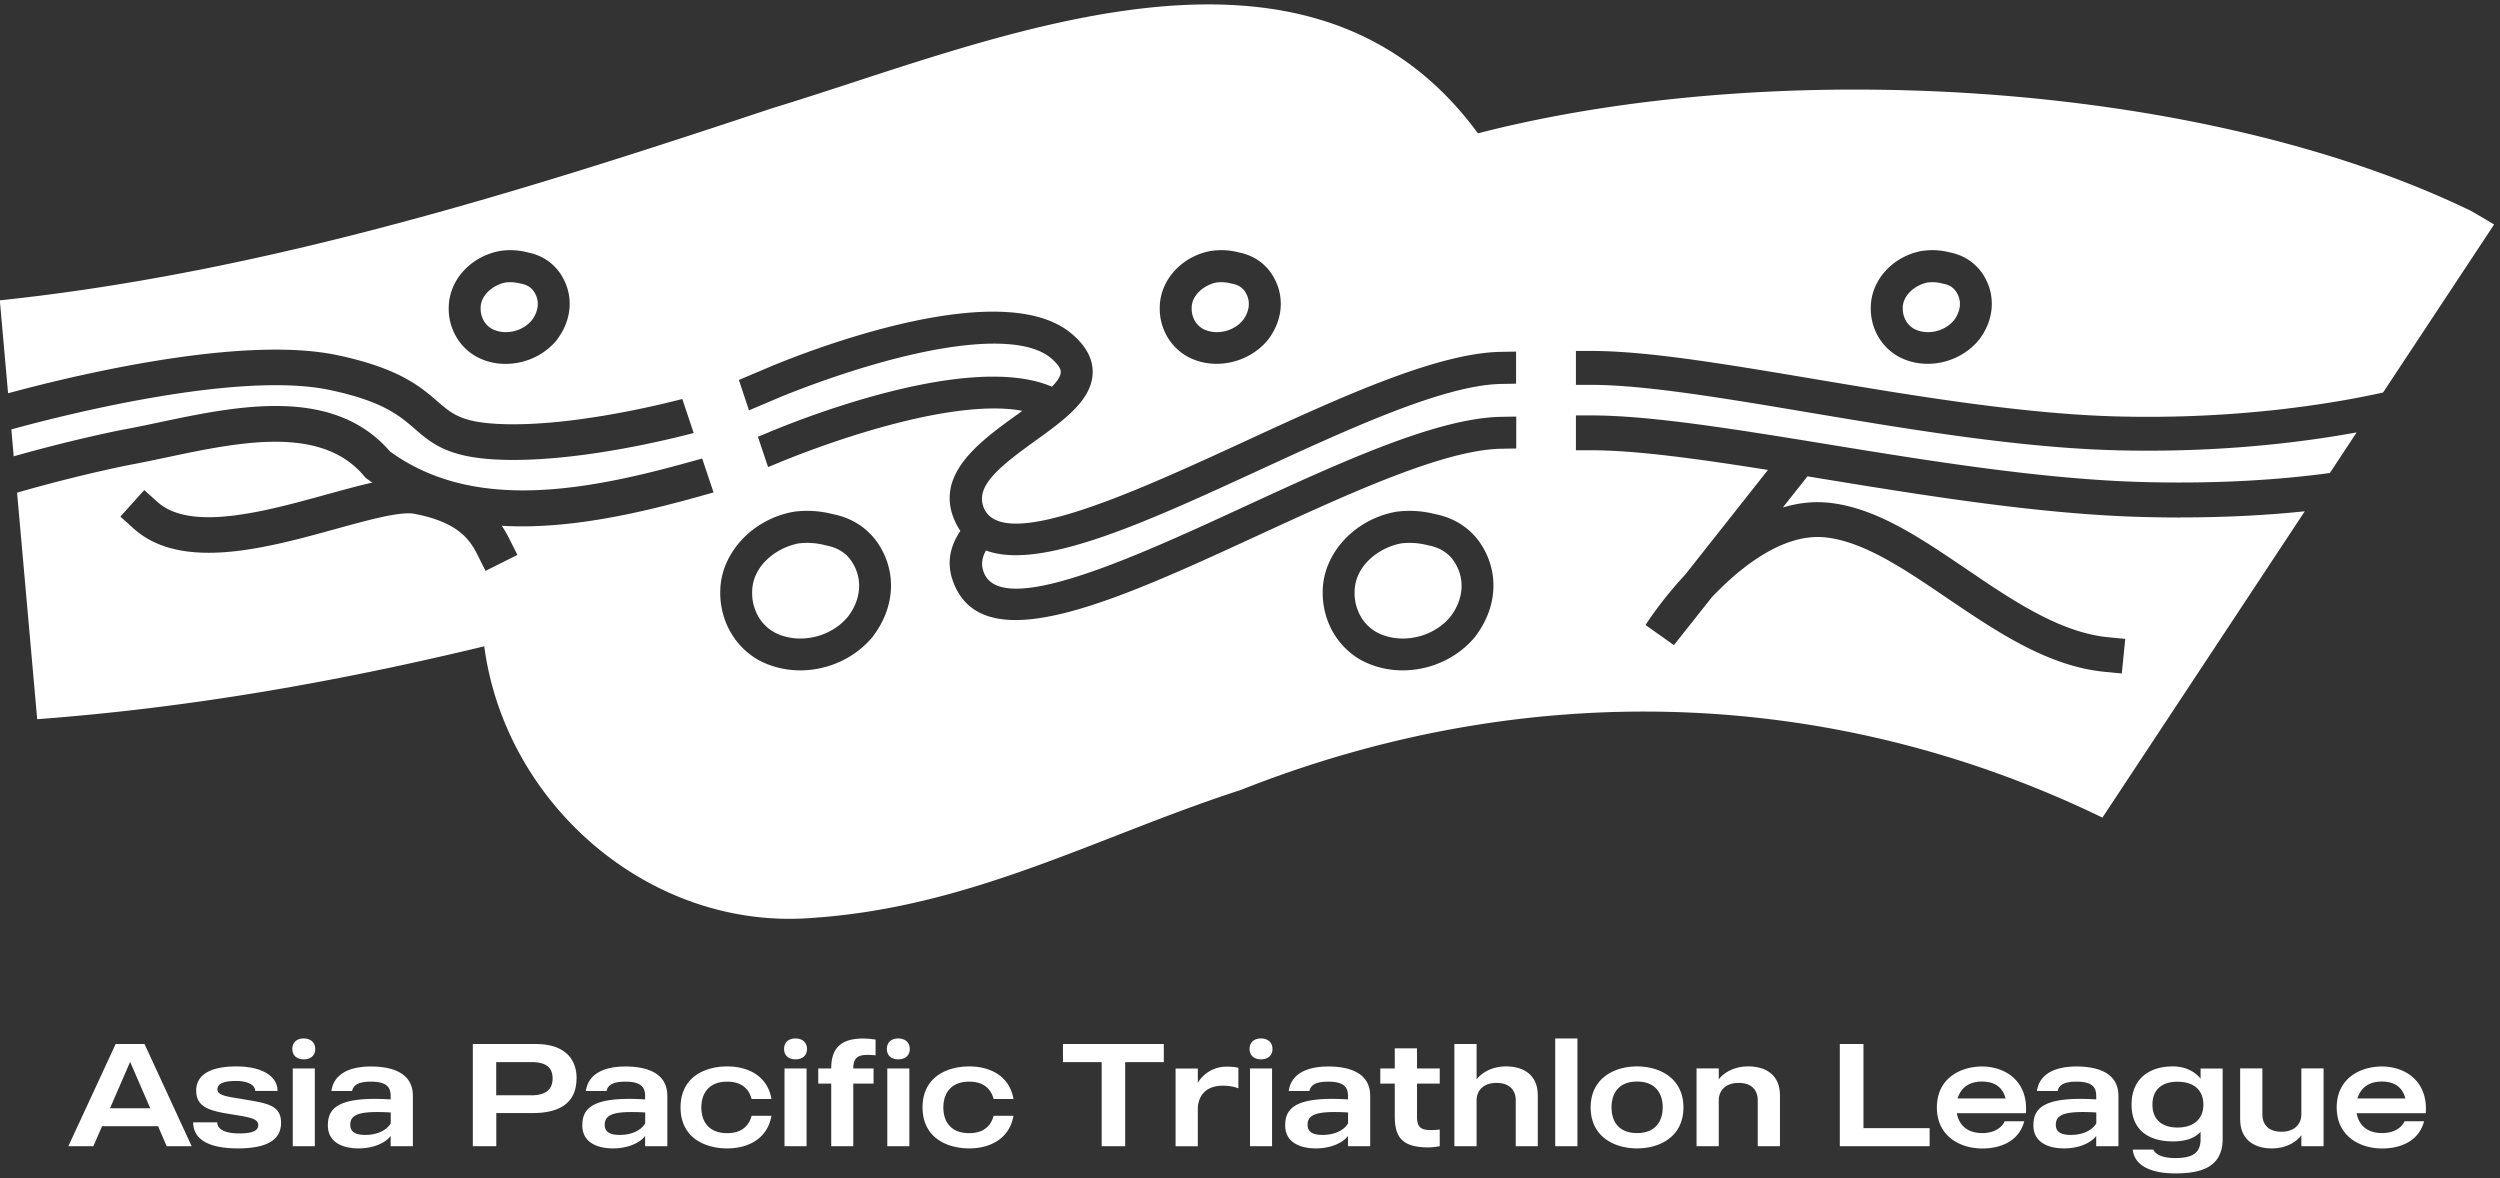 <svg width="297" height="140" fill="none" xmlns="http://www.w3.org/2000/svg"><rect width="100%" height="100%" fill="#333333" stroke="none"/><path d="M18.79 133.79h-6.66l-1.04 2.38H8.12l5.62-12.14h3.43l5.6 12.14H19.8l-1.02-2.38h.01zm-.94-2.13l-2.39-5.51-2.39 5.51h4.79-.01zm15.54 1.72c0 2.12-1.8 3.05-5.15 3.05-3.35 0-5.29-1.02-5.29-3.1h2.86c0 .92 1.09 1.32 2.6 1.32s2.27-.28 2.27-.99c0-.83-1.14-.94-3.61-1.35-2.44-.4-3.76-.92-3.76-2.76 0-1.84 1.65-2.86 4.77-2.86 3.12 0 4.89 1.21 4.89 2.91h-2.65c0-.59-.68-1.18-2.27-1.18-1.44 0-2.22.29-2.22 1.01 0 .8 1.54.88 3.19 1.18 2.6.45 4.37.64 4.37 2.77zm1.34-8.76c0-.8.55-1.25 1.35-1.25s1.37.45 1.37 1.25-.57 1.23-1.37 1.23c-.8 0-1.35-.45-1.35-1.23zm.05 2.31h2.62v9.24h-2.62v-9.24zm14.27 3.24v6h-2.64v-1.23c-.4.61-1.73 1.49-3.8 1.49-2.17 0-3.66-.9-3.66-2.72 0-1.94 1.01-3.5 7.46-3.1v-.43c0-.97-.43-1.68-2.34-1.68-1.6 0-2.1.47-2.24 1.11h-2.46c.29-2.05 2.17-2.91 4.7-2.91 2.53 0 4.98.76 4.98 3.49v-.02zm-2.64 1.99c-3.5-.19-4.8.14-4.8 1.46 0 .87.64 1.21 1.79 1.21 1.42 0 2.53-.55 3.02-1.37v-1.3h-.01zm22.08-4.04c0 2.76-1.82 4.11-5.18 4.11h-4.35v3.94h-2.79v-12.14h7.47c3.33 0 4.86 1.65 4.86 4.09h-.01zm-2.84 0c0-1.37-.87-1.94-2.5-1.94h-4.2v3.94h4.2c1.63 0 2.5-.66 2.5-1.99v-.01zm13.63 2.05v6h-2.64v-1.23c-.4.61-1.73 1.49-3.8 1.49-2.17 0-3.66-.9-3.66-2.72 0-1.94 1.01-3.5 7.46-3.1v-.43c0-.97-.43-1.68-2.34-1.68-1.6 0-2.1.47-2.24 1.11H69.6c.29-2.05 2.17-2.91 4.7-2.91 2.53 0 4.98.76 4.98 3.49v-.02zm-2.64 1.99c-3.5-.19-4.8.14-4.8 1.46 0 .87.64 1.21 1.79 1.21 1.42 0 2.53-.55 3.02-1.37v-1.3h-.01zm12.65.4h2.36c-.49 2.77-2.83 3.87-5.25 3.87-2.71 0-5.55-1.3-5.55-4.87 0-3.57 2.84-4.87 5.55-4.87 2.43 0 4.77 1.09 5.25 3.87h-2.36c-.31-1.18-1.16-2.06-2.9-2.06-2.22 0-3.07 1.44-3.07 3.07s.85 3.05 3.07 3.05c1.73 0 2.58-.88 2.9-2.05v-.01zm3.86-7.94c0-.8.55-1.25 1.35-1.25s1.37.45 1.37 1.25-.57 1.23-1.37 1.23c-.8 0-1.35-.45-1.35-1.23zm.05 2.31h2.62v9.24H93.2v-9.24zm8.17 0h2.41v1.8h-2.41v7.44h-2.62v-7.44h-1.54v-1.8h1.54c0-1.84.64-3.55 3.73-3.55.61 0 1.01.05 1.54.12v1.87c-1.72-.14-2.65-.07-2.65 1.56zm3.99-2.31c0-.8.55-1.25 1.35-1.25s1.37.45 1.37 1.25-.57 1.23-1.37 1.23c-.8 0-1.35-.45-1.35-1.23zm.05 2.31h2.62v9.24h-2.62v-9.24zm12.63 5.63h2.36c-.49 2.77-2.83 3.87-5.25 3.87-2.7 0-5.55-1.3-5.55-4.87 0-3.57 2.84-4.87 5.55-4.87 2.43 0 4.77 1.09 5.25 3.87h-2.36c-.31-1.18-1.16-2.06-2.9-2.06-2.22 0-3.07 1.44-3.07 3.07s.85 3.05 3.07 3.05c1.73 0 2.58-.88 2.9-2.05v-.01zm20.23-6.38h-4.6v9.99h-2.79v-9.99h-4.6v-2.15h11.98v2.15h.01zm8.85.66v2.43h-.09c-.33-.14-.95-.29-1.75-.29-2.18 0-2.98 1.37-2.98 2.81v4.39h-2.64v-9.24h2.64v1.7a3.95 3.95 0 013.45-1.92c.61 0 1.06.05 1.37.14v-.02zm1.33-2.22c0-.8.55-1.25 1.35-1.25s1.37.45 1.37 1.25-.57 1.23-1.37 1.23c-.8 0-1.35-.45-1.35-1.23zm.05 2.31h2.62v9.24h-2.62v-9.24zm14.28 3.24v6h-2.64v-1.23c-.4.61-1.73 1.49-3.8 1.49-2.17 0-3.66-.9-3.66-2.72 0-1.94 1.01-3.5 7.46-3.1v-.43c0-.97-.43-1.68-2.34-1.68-1.6 0-2.1.47-2.24 1.11h-2.46c.29-2.05 2.17-2.91 4.7-2.91 2.53 0 4.98.76 4.98 3.49v-.02zm-2.64 1.99c-3.5-.19-4.8.14-4.8 1.46 0 .87.64 1.21 1.79 1.21 1.42 0 2.53-.55 3.02-1.37v-1.3h-.01zm8.2-3.43v3.88c0 1.51.55 1.8 2.7 1.58v1.98c-.35.05-.76.14-1.37.14-3.33 0-3.97-1.44-3.97-3.75v-3.83h-1.72v-1.8h1.72v-2.39h2.64v2.39h2.7v1.8h-2.7zm14.35 1.32v6.12h-2.62v-5.46c0-1.11-.66-2.06-2.29-2.06s-2.36.99-2.36 2.06v5.46h-2.64v-12.14h2.64v4.2c.42-.55 1.54-1.54 3.5-1.54 2.38 0 3.76 1.28 3.76 3.36h.01zm4.71-6.68v12.8h-2.64v-12.8h2.64zm12.59 8.19c0 3.49-2.81 4.87-5.51 4.87-2.7 0-5.51-1.39-5.51-4.87 0-3.48 2.83-4.87 5.51-4.87 2.68 0 5.51 1.39 5.51 4.87zm-2.46 0c0-1.63-.83-3.07-3.05-3.07-2.22 0-3.03 1.44-3.03 3.07s.82 3.05 3.03 3.05 3.05-1.44 3.05-3.05zm13.93-1.51v6.12h-2.64v-5.46c0-1.11-.64-2.06-2.27-2.06s-2.36.99-2.36 2.06v5.46h-2.64v-9.24h2.64v1.3c.4-.55 1.53-1.54 3.5-1.54 2.38 0 3.76 1.28 3.76 3.36h.01zm17.77 6.12h-10.66v-12.14h2.81v9.99h7.86v2.15h-.01zm3.24-3.94c.21 1.27 1.09 2.38 3.02 2.38 1.4 0 2.31-.62 2.67-1.4h2.32c-.61 2.31-2.71 3.23-4.99 3.23-2.64 0-5.39-1.46-5.39-4.87s2.72-4.87 5.38-4.87c2.66 0 5.48 1.65 5.2 5.55h-8.2l-.01-.02zm.09-1.73h5.7c-.28-1.11-1.06-2.01-2.79-2.01s-2.57.9-2.91 2.01zm19.11-.33v6h-2.64v-1.23c-.4.61-1.73 1.49-3.8 1.49-2.17 0-3.66-.9-3.66-2.72 0-1.94 1.01-3.5 7.46-3.1v-.43c0-.97-.43-1.68-2.34-1.68-1.6 0-2.1.47-2.24 1.11h-2.46c.29-2.05 2.17-2.91 4.7-2.91 2.53 0 4.98.76 4.98 3.49v-.02zm-2.64 1.99c-3.5-.19-4.8.14-4.8 1.46 0 .87.64 1.21 1.79 1.21 1.42 0 2.53-.55 3.02-1.37v-1.3h-.01zm15.02-5.23v8.38c0 3.61-3 4.09-5.65 4.09-3.09 0-4.86-1.06-5.03-2.83h2.46c.19.57 1.11 1.01 2.57 1.01 2.1 0 3.03-.61 3.03-2.27v-.85c-.69.75-1.75 1.14-3.31 1.14-2.71 0-4.89-1.23-4.89-4.37s2.18-4.54 4.89-4.54c1.42 0 2.57.54 3.31 1.46v-1.21h2.62v-.01zm-2.29 4.3c0-1.75-1.16-2.72-3.07-2.72s-2.98.99-2.98 2.72c0 1.73 1.09 2.72 2.98 2.72s3.07-.99 3.07-2.72zm4.37 1.82v-6.12h2.64v5.46c0 1.11.64 2.06 2.27 2.06s2.36-.99 2.36-2.06v-5.46h2.64v9.24h-2.64v-1.3c-.4.55-1.53 1.56-3.5 1.56-2.38 0-3.76-1.3-3.76-3.38h-.01zm13.84-.82c.21 1.27 1.09 2.38 3.02 2.38 1.4 0 2.31-.62 2.67-1.4h2.32c-.61 2.31-2.71 3.23-4.99 3.23-2.64 0-5.39-1.46-5.39-4.87s2.72-4.87 5.38-4.87c2.66 0 5.48 1.65 5.2 5.55h-8.2l-.01-.02zm.09-1.73h5.7c-.28-1.11-1.06-2.01-2.79-2.01s-2.57.9-2.91 2.01zM142.23 38.51c.17.2.39.38.63.53 1.54.84 3.69.38 4.82-1.03.37-.5 1.21-1.91.2-3.4-.15-.22-.34-.4-.56-.55-.26-.17-.56-.28-.91-.35l-.14-.03c-.56-.15-1.15-.19-1.75-.12-1.43.28-2.92 1.46-2.95 2.97v.02c-.01.42.05.82.2 1.19.12.3.26.55.46.77zm84.48 0c.17.2.39.38.63.53 1.54.84 3.69.38 4.82-1.03.37-.5 1.21-1.92.2-3.4-.15-.22-.34-.4-.56-.55-.25-.17-.56-.28-.91-.35l-.14-.03c-.56-.15-1.15-.19-1.75-.12-1.43.28-2.92 1.46-2.95 2.97v.02c-.01.42.05.82.2 1.19.12.3.26.55.46.77zM62.85 34.06c-.26-.17-.56-.28-.91-.35l-.14-.03c-.56-.15-1.15-.19-1.75-.12-1.43.28-2.92 1.46-2.95 2.97v.02c-.01.42.05.82.2 1.19.12.3.26.55.46.77.17.2.39.38.63.53 1.54.84 3.69.38 4.82-1.03.37-.5 1.21-1.92.2-3.4-.15-.22-.34-.4-.56-.55zM99.97 65.5c-.51-.33-1.12-.57-1.8-.7l-.14-.03a8.408 8.408 0 00-3.17-.21c-2.63.5-5.43 2.64-5.5 5.66v.02c-.03.8.1 1.57.39 2.29.22.57.52 1.07.9 1.5.35.4.77.75 1.25 1.04 2.83 1.56 6.81.73 8.88-1.87 1.57-2.09 1.72-4.56.36-6.56-.31-.46-.71-.85-1.18-1.15l.01.01z" fill="#fff"/><path d="M259.01 61.48c-1.4 0-2.84-.02-4.33-.06-12.23-.3-26.15-2.57-38.43-4.58-.51-.08-1.01-.17-1.52-.25l-2.93 3.7c1.79-.54 3.67-.77 5.59-.55 5.56.63 10.75 4.16 16.25 7.89 5.43 3.69 11.06 7.5 16.78 8.07l2.06.2-.41 4.11-2.06-.2c-6.77-.67-12.83-4.79-18.7-8.76-5.06-3.44-9.85-6.69-14.39-7.2-4.9-.56-9.95 3.3-13.57 7.12l-4.49 5.67-3.37-2.39c.17-.27 1.91-2.97 4.71-5.98l9.83-12.44c-8.17-1.3-15.63-2.34-21-2.34h-1.81v-4.14h1.81c7.04 0 17.16 1.65 27.86 3.39 12.15 1.99 25.92 4.23 37.87 4.53 9.28.23 16.62-.34 22.03-1.08l3.18-4.82c-5.75 1.05-14.28 2.17-24.73 2.17-1.27 0-2.56-.01-3.88-.05-11.59-.3-24.81-2.53-36.48-4.49-10.03-1.69-19.5-3.28-25.85-3.28h-1.81v-4.03h1.81c6.69 0 15.88 1.55 26.52 3.34 11.54 1.94 24.61 4.14 35.91 4.44 14.61.39 26.05-1.6 31.65-2.84l13.19-19.96c-.92-.56-1.84-1.1-2.77-1.63-32.46-15.7-83.02-18.23-117.95-9.2-20.33-27.72-57.78-10.89-83.83-2.99-29.9 9.96-60.46 19.53-91.77 22.83l.98 11.04c6.69-1.82 27.42-7 39.1-4.53 7.35 1.55 9.89 3.74 11.93 5.51 1.68 1.45 2.79 2.41 7 2.65 8.14.46 18.95-2.14 22.07-2.95l1.35 4.04c-2.7.71-12.74 3.2-21.41 3.2-.76 0-1.52-.02-2.25-.06-5.65-.32-7.53-1.95-9.53-3.68-1.76-1.52-3.75-3.24-10.04-4.57-11.07-2.34-32.38 3.18-37.83 4.68l.28 3.2c2.82-.8 7.47-2.04 12.63-3.1 1.49-.27 3.02-.59 4.63-.93 9.22-1.95 20.68-4.37 27.44 3.45 9.77 7.1 22.88 4.8 35.61 1.25l1.48-.41 1.35 4.03-1.68.47c-7.03 1.97-14.19 3.55-21.01 3.56-.83 0-1.65-.02-2.47-.07.36.53.65 1.06.91 1.57l.95 1.89-3.79 1.9-.95-1.9c-.92-1.85-2.35-3.9-7.51-4.88-1.68-.32-5.59.77-9.37 1.81-8.15 2.25-18.3 5.05-23.97-.06l-1.58-1.42 2.84-3.15 1.58 1.42c3.95 3.55 12.85 1.1 20.01-.88 2.02-.55 3.85-1.06 5.5-1.43-.2-.14-.41-.28-.61-.43l-.2-.15-.16-.19c-5.1-6.1-14.87-4.04-23.48-2.22-1.65.35-3.2.67-4.7.95-5.44 1.12-10.43 2.48-13.05 3.24l2.39 26.91c18.09-1.35 35.62-4.44 53.11-8.66 2.51 18.88 19.82 33.84 39.05 32.26 18.94-1.29 33.87-9.71 50.82-15.19 33.6-13.32 69.88-12.47 102.37 3.28l24.04-36.39c-4.12.43-9.04.73-14.81.73l.01.01zm-30.64-31.67l.1-.02c1.09-.14 2.16-.07 3.19.2.81.16 1.55.46 2.2.88.64.42 1.19.96 1.63 1.59 1.63 2.4 1.5 5.41-.34 7.85-1.51 1.89-3.84 2.91-6.14 2.91-1.24 0-2.46-.29-3.56-.91l-.05-.03a6.358 6.358 0 01-2.69-3.17c-.34-.85-.49-1.76-.46-2.69.08-3.21 2.64-5.99 6.11-6.62l.01.01zM66.21 40.32c-1.51 1.89-3.84 2.91-6.14 2.91-1.24 0-2.46-.29-3.56-.91l-.05-.03a6.358 6.358 0 01-2.69-3.17c-.34-.85-.49-1.76-.46-2.69.08-3.21 2.64-5.99 6.11-6.62l.1-.02c1.08-.14 2.16-.07 3.19.2.81.16 1.55.46 2.2.88.64.42 1.19.95 1.63 1.59 1.63 2.4 1.5 5.41-.34 7.85l.01.01zm77.69-10.51l.1-.02c1.09-.14 2.16-.07 3.19.2.81.16 1.55.46 2.2.88.64.42 1.19.95 1.63 1.59 1.63 2.4 1.5 5.41-.34 7.85-1.51 1.89-3.84 2.91-6.14 2.91-1.24 0-2.46-.29-3.56-.91l-.05-.03a6.358 6.358 0 01-2.69-3.17c-.34-.85-.49-1.76-.46-2.69.08-3.21 2.64-5.99 6.11-6.62l.01.01zm-40.12 45.71c-2.14 2.67-5.44 4.12-8.71 4.12-1.75 0-3.5-.42-5.05-1.28l-.05-.03c-.84-.5-1.57-1.11-2.18-1.82a9.027 9.027 0 01-1.57-2.6 9.493 9.493 0 01-.65-3.79c.1-4.43 3.82-8.43 8.66-9.31l.1-.02c1.57-.2 3.12-.1 4.61.29 1.14.22 2.18.64 3.09 1.23.89.58 1.64 1.32 2.24 2.19 2.28 3.35 2.08 7.57-.5 11.01l.01.01zm71.57 0c-2.14 2.67-5.44 4.12-8.71 4.12-1.75 0-3.5-.42-5.05-1.28l-.05-.03c-.84-.5-1.57-1.11-2.18-1.82a9.027 9.027 0 01-1.57-2.6 9.493 9.493 0 01-.65-3.79c.1-4.43 3.82-8.43 8.66-9.31l.1-.02c1.57-.2 3.12-.1 4.61.29 1.14.22 2.18.64 3.09 1.23.89.58 1.64 1.32 2.24 2.19 2.28 3.35 2.08 7.57-.5 11.01l.01.01zm4.79-29.94l-1.76.03c-6.8.11-18.05 5.3-28.93 10.31-11.11 5.11-21.8 10.04-28.79 10.04-1.31 0-2.5-.18-3.53-.56-.53.95-.62 1.88-.14 2.86 2.49 5 18.22-2.25 30.86-8.08 11.23-5.18 22.85-10.53 30.46-10.66l1.82-.03v3.79l-1.76.03c-6.8.11-18.05 5.29-28.93 10.3-11.11 5.12-21.8 10.05-28.79 10.05-3.28 0-5.74-1.08-7.06-3.73-1.3-2.61-.83-4.87.5-6.86a7.9 7.9 0 01-.5-.85c-2.83-5.7 2.73-9.71 7.2-12.93.22-.15.44-.32.67-.48-3.43-.66-8.56-.17-14.96 1.47-7.26 1.86-13.65 4.55-13.72 4.58l-1.53.63-1.21-3.6 1.26-.52c2.55-1.08 23.63-9.74 33.67-5.43.63-.64 1.03-1.24 1.05-1.73.01-.62-.77-1.34-1.23-1.72-2.77-2.25-9.27-2.22-18.3.08-7.26 1.86-13.65 4.55-13.72 4.57l-3.79 1.61-1.2-3.61 3.52-1.49c2.75-1.17 27.17-11.2 35.88-4.11 1.79 1.46 2.68 3.06 2.63 4.77-.04 1.4-.69 2.64-1.69 3.8-.76.88-1.74 1.72-2.81 2.55-.73.57-1.52 1.13-2.31 1.7-4.21 3.04-6.99 5.27-6.21 7.72.04.15.1.3.18.45.53 1.05 1.65 1.57 3.2 1.66 5.8.34 17.69-5.14 27.66-9.73 11.23-5.18 22.85-10.53 30.46-10.66l1.82-.03v3.79l.03.02z" fill="#fff"/><path d="M171.54 65.5c-.51-.33-1.12-.57-1.8-.7l-.14-.03a8.408 8.408 0 00-3.17-.21c-2.63.5-5.43 2.64-5.5 5.66v.02c-.03.8.1 1.57.39 2.29.22.57.52 1.07.9 1.5.35.4.77.75 1.25 1.04 2.83 1.56 6.81.73 8.88-1.86 1.57-2.09 1.72-4.56.36-6.56-.31-.46-.71-.85-1.18-1.15h.01z" fill="#fff"/></svg>